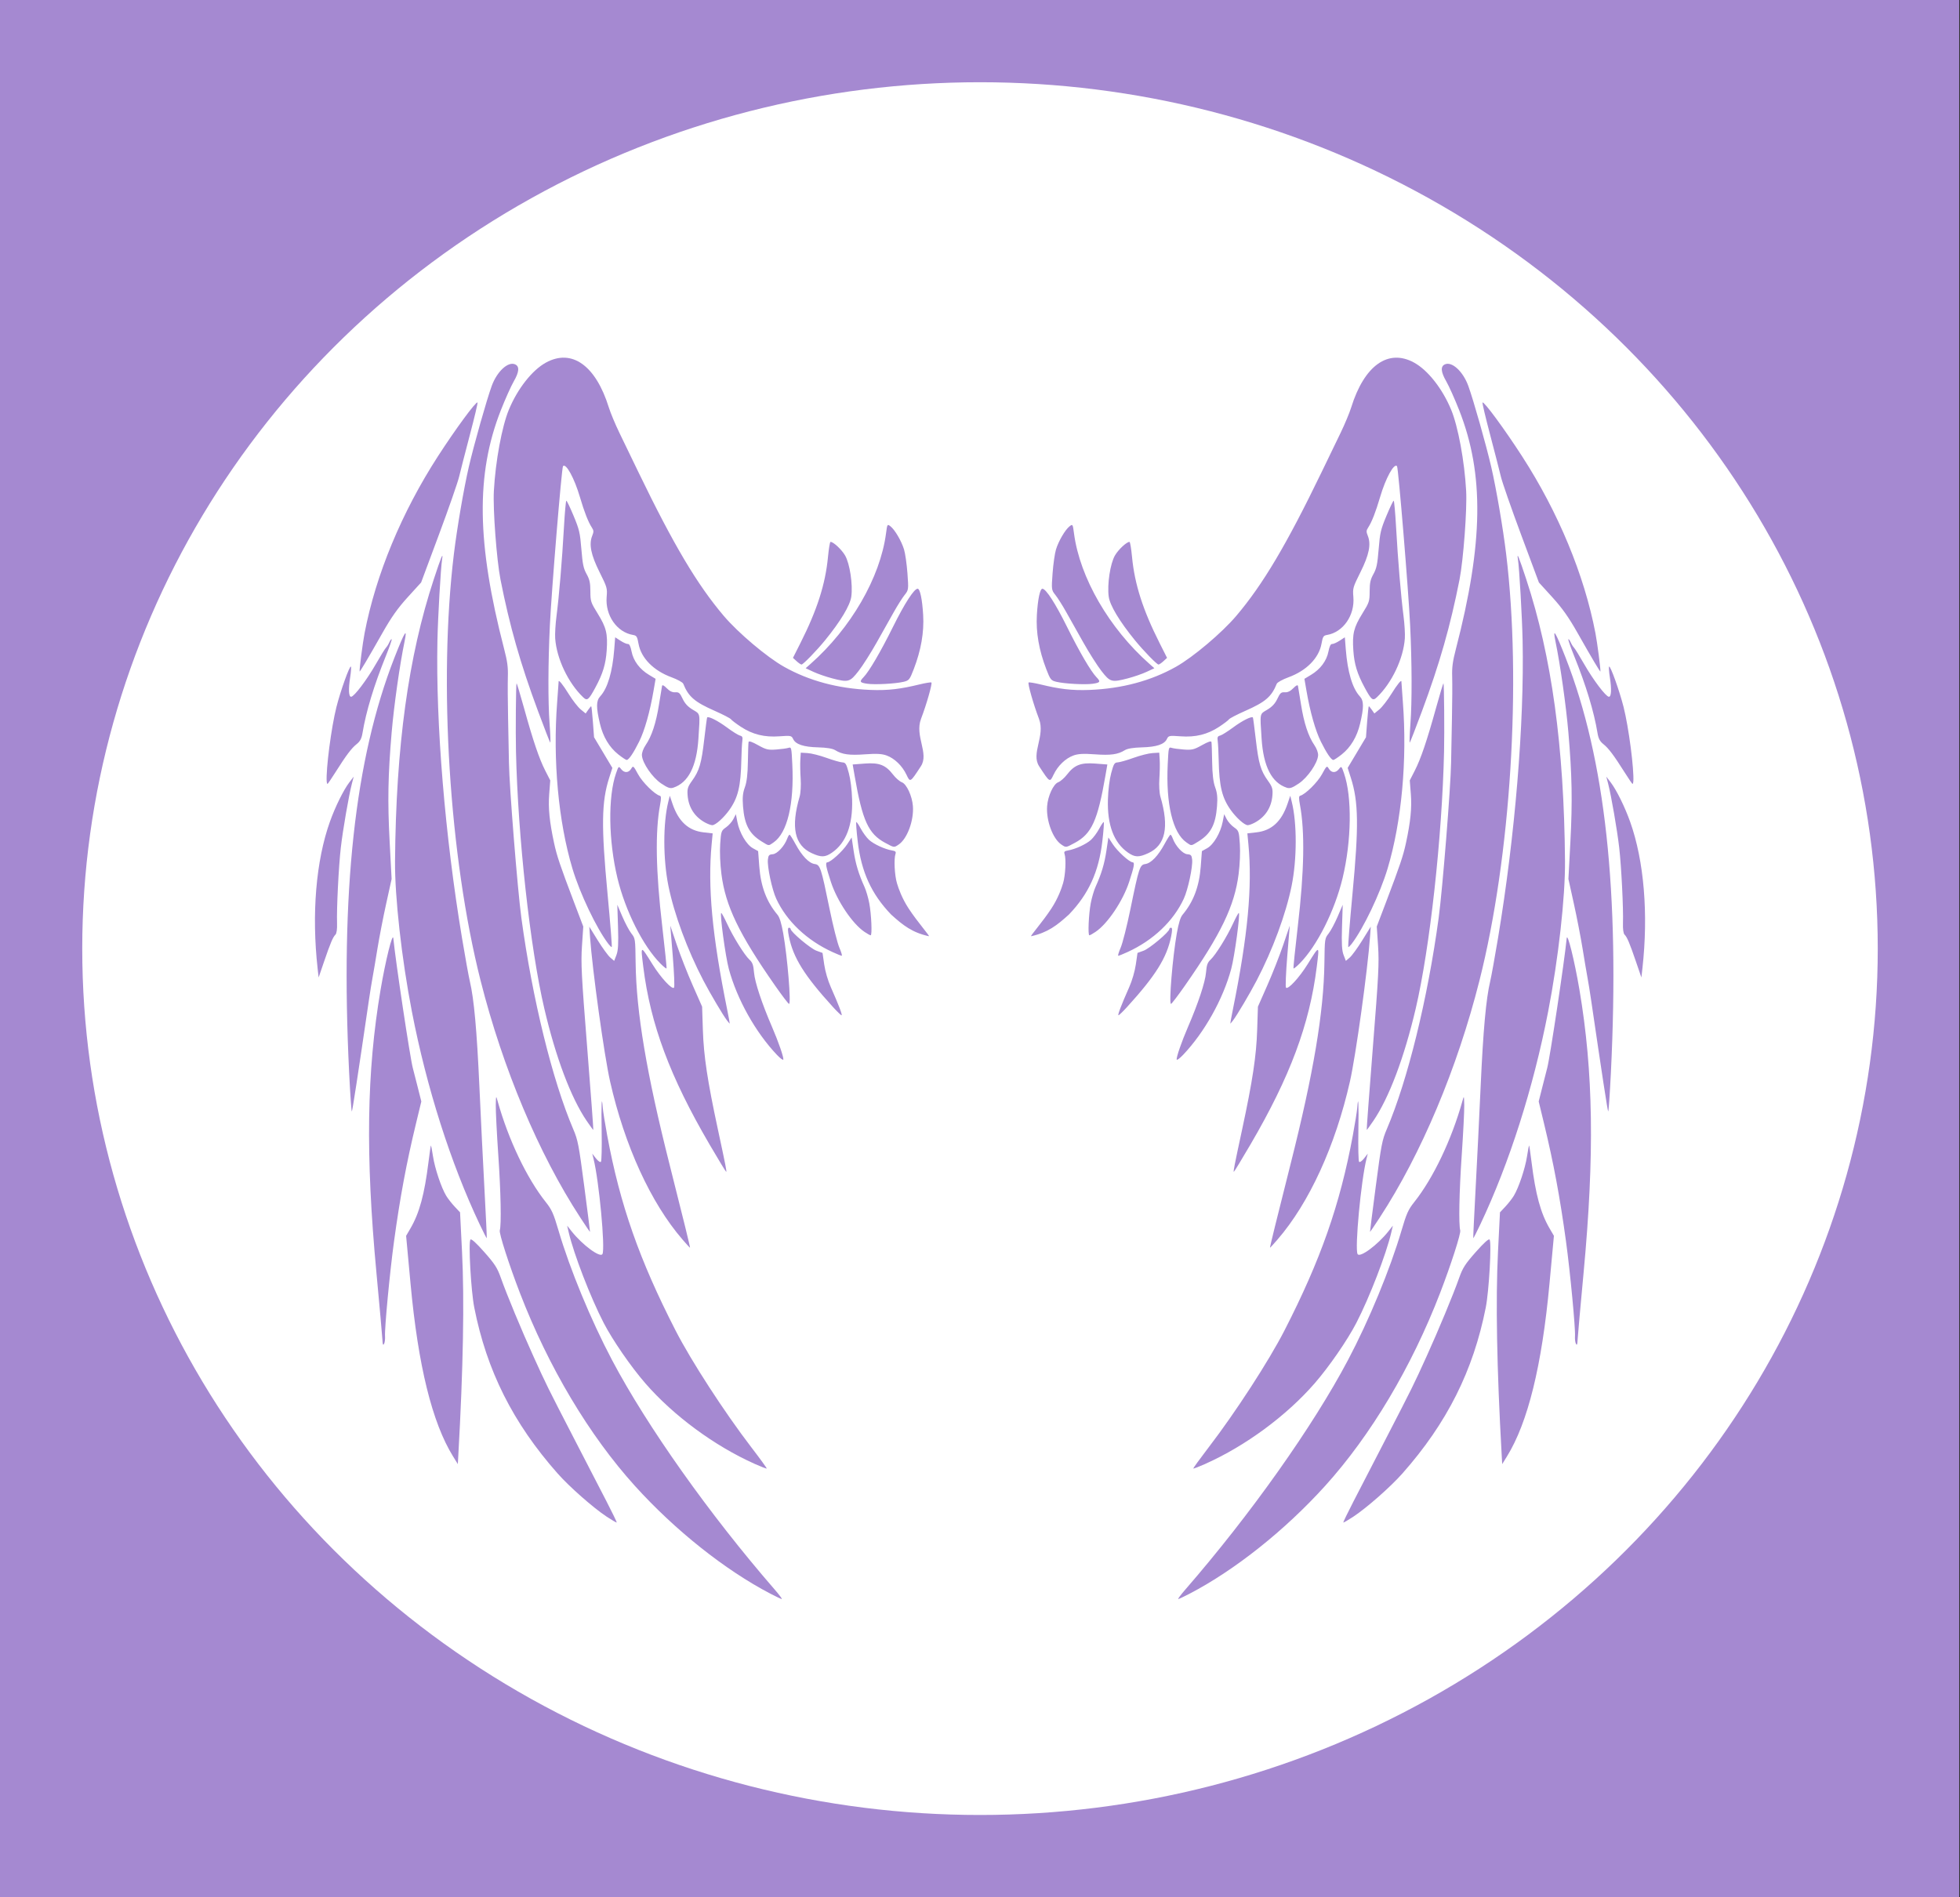 <?xml version="1.0" encoding="UTF-8" standalone="no"?>
<!-- Created with Inkscape (http://www.inkscape.org/) -->

<svg
   xmlns:dc="http://purl.org/dc/elements/1.1/"
   xmlns:cc="http://creativecommons.org/ns#"
   xmlns:rdf="http://www.w3.org/1999/02/22-rdf-syntax-ns#"
   xmlns:svg="http://www.w3.org/2000/svg"
   xmlns="http://www.w3.org/2000/svg"
   xmlns:sodipodi="http://sodipodi.sourceforge.net/DTD/sodipodi-0.dtd"
   xmlns:inkscape="http://www.inkscape.org/namespaces/inkscape"
   width="238.314"
   height="230.714"
   viewBox="0 0 238.314 230.714"
   id="svg7223"
   version="1.1"
   inkscape:version="0.91 r13725"
   sodipodi:docname="betterangels-circle-logo-inverse.svg"
   inkscape:export-filename="/home/pnppl/Pictures/betterangels-circle-logo.svg.png"
   inkscape:export-xdpi="206.29828"
   inkscape:export-ydpi="206.29828">
  <rect x="0" y="0" width="238.314" height="230.714" fill="#333333" stroke="none"/>
  <defs
     id="defs7225" />
  <sodipodi:namedview
     id="base"
     pagecolor="#ffffff"
     bordercolor="#666666"
     borderopacity="1.0"
     inkscape:pageopacity="0.0"
     inkscape:pageshadow="2"
     inkscape:zoom="2.8"
     inkscape:cx="167.9577"
     inkscape:cy="127.11198"
     inkscape:document-units="px"
     inkscape:current-layer="layer1"
     showgrid="false"
     fit-margin-top="10"
     fit-margin-left="10"
     fit-margin-right="10"
     fit-margin-bottom="10"
     inkscape:window-width="1920"
     inkscape:window-height="1026"
     inkscape:window-x="0"
     inkscape:window-y="0"
     inkscape:window-maximized="1"
     showguides="true"
     units="px"
     borderlayer="true"
     inkscape:showpageshadow="false">
    <inkscape:grid
       type="xygrid"
       id="grid3334"
       originx="-16.686"
       originy="-42.143" />
  </sodipodi:namedview>
  <g
     inkscape:groupmode="layer"
     id="layer2"
     inkscape:label="circle"
     transform="translate(-16.686,-33.984)" />
  <g
     inkscape:label="Layer 1"
     inkscape:groupmode="layer"
     id="layer1"
     transform="translate(120.575,7.796)">
    <rect
       style="opacity:1;fill:#a589d1;fill-opacity:1;stroke:none;stroke-width:3;stroke-linejoin:miter;stroke-miterlimit:4;stroke-dasharray:none;stroke-dashoffset:0;stroke-opacity:0.489"
       id="rect4151"
       width="238.214"
       height="230.714"
       x="-120.575"
       y="-7.796" />
    <ellipse
       style="fill:#ffffff;fill-opacity:1;fill-rule:evenodd;stroke:#000000;stroke-width:0;stroke-linecap:butt;stroke-linejoin:miter;stroke-miterlimit:4;stroke-dasharray:none;stroke-opacity:1"
       id="path3336"
       cx="-1.418"
       cy="107.561"
       rx="109.157"
       ry="105.357"
       inkscape:export-xdpi="76.027115"
       inkscape:export-ydpi="76.027115" />
    <g
       id="g4642"
       transform="matrix(1.179,0,0,1.179,-4.144,-3.437)"
       style="fill:#a589d1;fill-opacity:1">
      <path
         inkscape:connector-curvature="0"
         d="m -19.303,160.682 c -4.678,-2.438 -9.833,-6.54 -13.975,-11.119 -4.718,-5.217 -8.913,-12.256 -11.858,-19.9 -1.117,-2.898 -2.164,-6.154 -2.076,-6.45 0.173,-0.575 0.106,-3.972 -0.152,-7.743 -0.156,-2.28 -0.273,-4.607 -0.261,-5.17 0.022,-1.018 0.023,-1.021 0.195,-0.408 1.113,3.973 3.001,7.932 4.961,10.398 0.619,0.779 0.798,1.179 1.315,2.936 1.181,4.01 3.34,9.237 5.519,13.359 3.62,6.85 10.056,15.934 16.759,23.653 0.476,0.548 0.813,0.996 0.748,0.996 -0.064,8.2e-4 -0.594,-0.249 -1.176,-0.552 z m -16.884,-7.943 c -1.398,-0.925 -3.844,-3.08 -5.068,-4.465 -4.595,-5.2 -7.305,-10.599 -8.589,-17.111 -0.339,-1.718 -0.62,-6.745 -0.393,-7.009 0.091,-0.105 0.595,0.352 1.424,1.289 1.098,1.242 1.346,1.629 1.715,2.672 0.602,1.705 2.126,5.377 3.352,8.078 1.343,2.958 1.437,3.149 4.156,8.415 1.269,2.457 2.796,5.414 3.394,6.571 0.597,1.157 1.065,2.128 1.04,2.157 -0.025,0.03 -0.49,-0.24 -1.032,-0.598 z m 15.241,-5.458 c -4.119,-1.839 -8.338,-4.948 -11.242,-8.284 -1.495,-1.717 -3.39,-4.465 -4.315,-6.255 -1.353,-2.62 -3.072,-7.073 -3.599,-9.323 l -0.163,-0.695 0.471,0.594 c 1.118,1.408 2.951,2.756 3.171,2.331 0.3,-0.578 -0.357,-7.576 -0.922,-9.826 l -0.132,-0.527 0.386,0.492 c 0.218,0.277 0.441,0.428 0.511,0.346 0.069,-0.08 0.102,-1.485 0.074,-3.121 -0.048,-2.805 0.004,-3.927 0.114,-2.457 0.027,0.362 0.233,1.65 0.458,2.862 1.325,7.153 3.319,12.84 7.056,20.127 1.612,3.142 5.023,8.403 7.804,12.033 0.9,1.175 1.616,2.162 1.59,2.193 -0.026,0.03 -0.594,-0.189 -1.263,-0.487 z m -31.08,-0.751 c -2.164,-3.503 -3.606,-9.357 -4.389,-17.819 l -0.457,-4.94 0.449,-0.77 c 0.922,-1.581 1.441,-3.491 1.857,-6.83 0.114,-0.915 0.226,-1.686 0.249,-1.713 0.023,-0.027 0.12,0.469 0.216,1.102 0.19,1.251 0.858,3.25 1.368,4.087 0.176,0.29 0.569,0.791 0.872,1.114 l 0.552,0.588 0.204,4.074 c 0.25,4.996 0.123,11.997 -0.381,20.945 l -0.053,0.948 -0.486,-0.786 z m -7.286,-11.999 c -0.016,-0.345 -0.296,-3.473 -0.621,-6.952 -1.135,-12.14 -1.008,-20.724 0.43,-29.205 0.51,-3.009 1.247,-5.975 1.313,-5.288 0.224,2.32 1.731,12.355 2.009,13.374 0.046,0.17 0.263,1.016 0.481,1.88 l 0.397,1.572 -0.554,2.293 c -0.985,4.078 -1.643,7.612 -2.263,12.148 -0.431,3.152 -0.982,8.963 -0.926,9.757 0.021,0.306 -0.023,0.666 -0.099,0.802 -0.102,0.183 -0.146,0.084 -0.168,-0.381 z m 30.943,-10.38 c -3.264,-3.771 -5.969,-9.678 -7.468,-16.307 -0.605,-2.676 -1.83,-11.507 -2.072,-14.942 l -0.072,-1.017 0.877,1.415 c 0.483,0.778 1.06,1.572 1.283,1.764 l 0.406,0.349 0.235,-0.609 c 0.176,-0.456 0.217,-1.183 0.162,-2.894 l -0.073,-2.285 0.525,1.224 c 0.288,0.673 0.706,1.456 0.928,1.739 0.4,0.511 0.404,0.536 0.436,3.029 0.066,5.087 1.126,11.397 3.485,20.734 1.453,5.752 2.164,8.645 2.124,8.648 -0.023,0.002 -0.372,-0.379 -0.776,-0.846 z m -10.551,-2.282 c -4.28,-6.559 -7.978,-15.352 -10.272,-24.425 -3.228,-12.763 -4.357,-30.786 -2.755,-43.985 0.33,-2.719 1.014,-6.713 1.541,-9.001 0.519,-2.251 1.843,-6.925 2.367,-8.359 0.545,-1.489 1.682,-2.536 2.406,-2.216 0.473,0.209 0.428,0.778 -0.138,1.758 -0.279,0.484 -0.88,1.827 -1.336,2.986 -2.586,6.58 -2.487,13.69 0.343,24.607 0.337,1.299 0.417,1.897 0.385,2.881 -0.022,0.682 -0.011,2.619 0.024,4.303 0.035,1.684 0.075,3.731 0.088,4.548 0.041,2.553 0.886,13.093 1.284,16.03 1.129,8.324 3.197,16.742 5.347,21.773 0.48,1.123 0.57,1.588 1.135,5.891 0.337,2.57 0.606,4.687 0.596,4.706 -0.009,0.019 -0.467,-0.655 -1.016,-1.496 z m -10.369,0.709 c -2.992,-6.322 -5.463,-14.078 -6.986,-21.93 -1.056,-5.44 -1.771,-11.825 -1.74,-15.539 0.098,-11.831 1.372,-21.092 3.997,-29.058 0.779,-2.363 0.988,-2.867 0.859,-2.07 -0.141,0.869 -0.433,5.949 -0.484,8.412 -0.177,8.546 0.779,20.109 2.536,30.668 0.324,1.946 0.688,3.956 0.809,4.466 0.426,1.798 0.721,5.041 0.98,10.778 0.144,3.19 0.382,8.019 0.529,10.733 0.147,2.714 0.253,4.954 0.235,4.979 -0.018,0.025 -0.349,-0.622 -0.735,-1.439 z m 23.711,-8.23 c -4.081,-6.982 -6.096,-12.381 -6.835,-18.32 -0.284,-2.284 -0.307,-2.277 0.941,-0.273 0.868,1.395 2.029,2.653 2.232,2.418 0.068,-0.078 0.008,-1.549 -0.133,-3.269 l -0.256,-3.127 0.668,1.971 c 0.368,1.084 1.106,2.964 1.642,4.178 l 0.973,2.207 0.079,2.432 c 0.086,2.655 0.476,5.234 1.539,10.185 0.828,3.857 0.937,4.412 0.864,4.417 -0.035,0.003 -0.807,-1.266 -1.715,-2.82 z m -12.67,-2.431 c -1.623,-2.384 -3.188,-6.533 -4.371,-11.585 -1.461,-6.236 -2.722,-17.678 -2.923,-26.516 -0.047,-2.076 -0.006,-6.953 0.06,-7.029 0.027,-0.031 0.371,1.104 0.764,2.524 0.941,3.398 1.57,5.255 2.198,6.482 l 0.514,1.005 -0.11,1.412 c -0.111,1.435 0.029,2.842 0.507,5.062 0.281,1.306 0.627,2.332 2.031,6.028 l 0.976,2.568 -0.134,2.008 c -0.118,1.77 -0.054,3.011 0.539,10.489 0.37,4.665 0.654,8.483 0.63,8.484 -0.024,0.002 -0.33,-0.418 -0.68,-0.932 z m -24.499,-4.965 c -0.917,-18.629 0.579,-32.35 4.664,-42.798 1.065,-2.724 1.368,-3.205 1.047,-1.665 -0.485,2.327 -1.09,6.6 -1.327,9.362 -0.378,4.419 -0.427,7.1 -0.207,11.276 l 0.203,3.838 -0.563,2.558 c -0.31,1.407 -0.714,3.49 -0.898,4.628 -0.184,1.138 -0.41,2.473 -0.502,2.966 -0.092,0.493 -0.255,1.496 -0.362,2.229 -1.149,7.845 -1.713,11.525 -1.777,11.595 -0.042,0.046 -0.167,-1.749 -0.278,-3.989 z m 44.126,-1.837 c -2.215,-2.33 -4.13,-5.751 -4.973,-8.884 -0.347,-1.29 -0.95,-5.748 -0.779,-5.76 0.048,-0.004 0.316,0.489 0.596,1.095 0.629,1.364 1.792,3.234 2.313,3.719 0.318,0.297 0.406,0.545 0.473,1.341 0.084,0.993 0.804,3.164 1.859,5.606 0.659,1.525 1.217,3.139 1.162,3.36 -0.023,0.09 -0.315,-0.125 -0.65,-0.477 z m -5.162,-3.566 c -0.402,-0.524 -1.724,-2.757 -2.426,-4.1 -1.658,-3.172 -3.02,-6.856 -3.612,-9.773 -0.558,-2.753 -0.564,-6.467 -0.012,-8.682 l 0.153,-0.615 0.279,0.827 c 0.616,1.826 1.643,2.771 3.204,2.948 l 0.939,0.107 -0.106,1.119 c -0.415,4.398 0.052,9.386 1.59,16.993 0.168,0.831 0.293,1.511 0.278,1.513 -0.015,0.001 -0.145,-0.15 -0.288,-0.336 z m 10.945,-1.364 c -2.956,-3.244 -4.117,-5.1 -4.557,-7.289 -0.124,-0.618 -0.126,-0.895 -0.005,-0.904 0.096,-0.007 0.179,0.055 0.186,0.138 0.023,0.31 2.046,2.01 2.655,2.231 l 0.632,0.23 0.173,1.192 c 0.102,0.702 0.381,1.661 0.679,2.333 0.822,1.856 1.219,2.897 1.109,2.905 -0.057,0.004 -0.449,-0.372 -0.872,-0.836 z m -5.983,-2.223 c -3.726,-5.333 -5.117,-8.225 -5.534,-11.505 -0.131,-1.03 -0.182,-2.264 -0.127,-3.09 0.087,-1.313 0.114,-1.39 0.598,-1.727 0.279,-0.194 0.622,-0.579 0.763,-0.855 l 0.256,-0.502 0.154,0.792 c 0.221,1.131 0.936,2.348 1.595,2.713 l 0.547,0.303 0.119,1.584 c 0.155,2.062 0.749,3.638 1.879,4.983 0.217,0.258 0.404,0.868 0.592,1.929 0.435,2.459 0.83,7.256 0.597,7.263 -0.065,0.002 -0.712,-0.847 -1.439,-1.887 z m -11.829,-2.279 c -1.793,-1.807 -3.62,-5.443 -4.429,-8.813 -0.926,-3.857 -0.986,-8.384 -0.145,-10.805 0.263,-0.757 0.268,-0.761 0.53,-0.429 0.332,0.418 0.772,0.396 1.039,-0.052 0.196,-0.329 0.224,-0.306 0.701,0.574 0.452,0.835 1.718,2.085 2.249,2.222 0.143,0.037 0.149,0.266 0.025,0.926 -0.518,2.763 -0.445,6.859 0.222,12.546 0.275,2.348 0.474,4.3 0.441,4.339 -0.033,0.038 -0.318,-0.19 -0.633,-0.508 z m 17.744,-1.185 c -2.643,-1.209 -4.727,-3.186 -5.795,-5.496 -0.438,-0.947 -0.942,-3.314 -0.862,-4.043 0.048,-0.438 0.123,-0.52 0.503,-0.549 0.466,-0.035 1.209,-0.842 1.497,-1.626 0.078,-0.211 0.183,-0.386 0.234,-0.387 0.051,-0.002 0.325,0.429 0.61,0.957 0.659,1.221 1.388,1.983 1.98,2.067 0.573,0.081 0.654,0.327 1.549,4.689 0.35,1.703 0.797,3.472 0.995,3.932 0.198,0.459 0.31,0.838 0.25,0.841 -0.06,0.004 -0.493,-0.17 -0.962,-0.385 z m -53.093,1.689 c -0.627,-5.607 -0.169,-11.094 1.262,-15.114 0.548,-1.54 1.404,-3.278 1.998,-4.059 l 0.463,-0.608 -0.188,0.722 c -0.32,1.232 -0.935,4.784 -1.144,6.612 -0.224,1.96 -0.44,6.294 -0.387,7.788 0.021,0.593 -0.044,1.06 -0.164,1.175 -0.261,0.252 -0.516,0.855 -1.183,2.805 l -0.553,1.614 -0.105,-0.936 z m 56.394,-3.771 c -1.242,-0.836 -2.82,-3.184 -3.462,-5.153 -0.519,-1.591 -0.592,-2 -0.363,-2.017 0.352,-0.026 1.572,-1.138 2.048,-1.866 l 0.457,-0.698 0.204,1.37 c 0.2,1.346 0.516,2.397 1.118,3.722 0.167,0.368 0.391,1.13 0.497,1.693 0.214,1.131 0.308,3.297 0.143,3.306 -0.058,0.004 -0.347,-0.157 -0.643,-0.357 z m -26.408,1.242 c -1.21,-1.576 -2.937,-5.193 -3.708,-7.769 -1.45,-4.843 -2.032,-11.185 -1.574,-17.172 0.086,-1.122 0.154,-2.069 0.151,-2.104 -0.02,-0.263 0.427,0.284 1.039,1.272 0.399,0.645 0.956,1.361 1.237,1.591 l 0.511,0.419 0.26,-0.373 c 0.143,-0.205 0.284,-0.375 0.313,-0.377 0.029,-0.002 0.107,0.717 0.173,1.599 l 0.12,1.603 0.944,1.581 0.944,1.581 -0.327,1.019 c -0.794,2.473 -0.829,4.976 -0.171,11.954 0.286,3.028 0.481,5.508 0.434,5.511 -0.047,0.004 -0.203,-0.146 -0.346,-0.333 z m 29.152,-3.032 c -2.03,-2.116 -3.069,-4.395 -3.439,-7.541 -0.129,-1.093 -0.193,-1.991 -0.142,-1.994 0.05,-0.004 0.265,0.316 0.476,0.711 0.211,0.395 0.589,0.904 0.839,1.131 0.488,0.443 1.632,0.969 2.368,1.089 0.35,0.057 0.431,0.136 0.357,0.35 -0.18,0.52 -0.096,2.203 0.15,3.03 0.159,0.534 0.511,1.549 1.209,2.613 0.922,1.406 2.207,2.844 2.083,2.854 -1.707,-0.377 -2.656,-1.11 -3.9,-2.243 z m -8.178,-6.324 c -1.776,-0.814 -2.174,-2.676 -1.249,-5.839 0.104,-0.357 0.151,-1.174 0.106,-1.834 -0.045,-0.655 -0.062,-1.529 -0.036,-1.942 l 0.046,-0.751 0.706,0.043 c 0.388,0.024 1.261,0.244 1.939,0.489 0.679,0.245 1.411,0.456 1.627,0.468 0.352,0.02 0.424,0.135 0.683,1.102 0.18,0.67 0.309,1.703 0.34,2.727 0.081,2.632 -0.617,4.475 -2.075,5.482 -0.711,0.491 -1.114,0.502 -2.087,0.055 z m 7.571,-1.066 C -9.202,82.303 -9.818,80.949 -10.619,76.31 l -0.2,-1.156 1.261,-0.095 c 1.48,-0.111 2.14,0.147 2.901,1.136 0.27,0.351 0.678,0.708 0.906,0.792 0.494,0.183 1.066,1.416 1.144,2.466 0.111,1.487 -0.592,3.377 -1.473,3.962 -0.488,0.324 -0.44,0.33 -1.386,-0.18 z M -20.207,83.095 c -1.271,-0.783 -1.771,-1.723 -1.92,-3.61 -0.072,-0.913 -0.026,-1.394 0.189,-1.977 0.196,-0.531 0.293,-1.345 0.312,-2.618 0.016,-1.016 0.047,-1.939 0.07,-2.051 0.028,-0.137 0.348,-0.032 0.975,0.32 0.823,0.462 1.045,0.515 1.885,0.452 0.524,-0.039 1.09,-0.117 1.259,-0.173 0.296,-0.098 0.31,-0.035 0.393,1.7 0.197,4.092 -0.515,7.069 -1.924,8.05 -0.548,0.382 -0.458,0.389 -1.239,-0.093 z m -5.771,-1.92 c -1.119,-0.584 -1.77,-1.578 -1.865,-2.849 -0.05,-0.66 0.017,-0.877 0.462,-1.494 0.748,-1.039 0.965,-1.774 1.252,-4.254 0.141,-1.212 0.275,-2.233 0.299,-2.268 0.115,-0.168 1.102,0.327 2.036,1.02 0.57,0.423 1.177,0.803 1.349,0.844 0.256,0.061 0.3,0.164 0.244,0.574 -0.038,0.275 -0.082,1.138 -0.098,1.918 -0.056,2.746 -0.342,3.926 -1.258,5.204 -0.565,0.787 -1.384,1.521 -1.726,1.546 -0.112,0.008 -0.425,-0.101 -0.695,-0.242 z m 20.703,-4.97 c -0.426,-0.906 -1.221,-1.677 -2.037,-1.976 -0.488,-0.179 -1.039,-0.209 -2.228,-0.123 -1.627,0.119 -2.368,0.016 -3.083,-0.428 -0.268,-0.166 -0.881,-0.268 -1.754,-0.29 -1.508,-0.038 -2.324,-0.31 -2.582,-0.86 -0.165,-0.352 -0.243,-0.367 -1.405,-0.28 -1.543,0.116 -2.781,-0.189 -3.985,-0.982 -0.489,-0.322 -0.946,-0.669 -1.016,-0.772 -0.07,-0.102 -0.822,-0.493 -1.672,-0.868 -2.086,-0.92 -2.711,-1.458 -3.255,-2.802 -0.059,-0.144 -0.601,-0.443 -1.205,-0.664 -1.856,-0.678 -3.143,-1.984 -3.407,-3.458 -0.133,-0.743 -0.198,-0.846 -0.566,-0.908 -1.668,-0.278 -2.882,-2.029 -2.721,-3.924 0.076,-0.896 0.048,-0.993 -0.734,-2.56 -0.891,-1.783 -1.11,-2.876 -0.753,-3.75 0.166,-0.406 0.16,-0.541 -0.037,-0.841 -0.374,-0.57 -0.786,-1.622 -1.232,-3.145 -0.57,-1.946 -1.443,-3.541 -1.746,-3.189 -0.139,0.162 -1.18,12.789 -1.354,16.427 -0.186,3.888 -0.198,7.863 -0.03,10.133 0.082,1.111 0.114,1.989 0.07,1.952 -0.044,-0.037 -0.61,-1.495 -1.259,-3.24 -1.819,-4.89 -2.935,-8.805 -3.873,-13.574 -0.399,-2.031 -0.79,-7.249 -0.684,-9.149 0.169,-3.062 0.829,-6.636 1.547,-8.372 0.893,-2.161 2.399,-4.078 3.816,-4.857 2.679,-1.473 5.147,0.288 6.497,4.634 0.171,0.549 0.657,1.716 1.081,2.592 0.424,0.876 1.315,2.72 1.981,4.098 3.61,7.465 6.039,11.556 8.781,14.791 1.482,1.749 4.453,4.259 6.217,5.252 2.578,1.452 5.568,2.255 8.906,2.391 1.876,0.077 3.197,-0.113 5.01,-0.553 0.657,-0.16 1.236,-0.255 1.286,-0.213 0.115,0.099 -0.505,2.274 -1.068,3.747 -0.676,1.766 0.852,3.561 -0.017,4.893 -1.111,1.7 -1.099,1.693 -1.488,0.866 z m -25.288,0.91 c -0.92,-0.621 -1.931,-2.091 -1.991,-2.893 -0.02,-0.267 0.138,-0.704 0.384,-1.065 0.626,-0.915 1.075,-2.281 1.377,-4.186 0.149,-0.939 0.29,-1.803 0.315,-1.92 0.029,-0.138 0.198,-0.055 0.485,0.239 0.298,0.304 0.582,0.44 0.875,0.418 0.372,-0.028 0.481,0.068 0.763,0.667 0.232,0.493 0.54,0.826 1.043,1.127 0.799,0.478 0.76,0.279 0.586,2.98 -0.186,2.883 -1.046,4.561 -2.602,5.07 -0.313,0.102 -0.571,0.011 -1.234,-0.437 z m -34.499,-0.186 c -0.094,-1.252 0.476,-5.623 1.006,-7.711 0.424,-1.672 1.357,-4.276 1.49,-4.161 0.047,0.041 0.014,0.532 -0.074,1.092 -0.196,1.242 -0.157,2.04 0.101,2.02 0.317,-0.024 1.611,-1.736 2.541,-3.361 0.483,-0.844 0.957,-1.611 1.053,-1.705 0.096,-0.094 0.25,-0.341 0.342,-0.55 0.092,-0.209 0.2,-0.351 0.241,-0.316 0.041,0.035 -0.226,0.804 -0.592,1.709 -1.233,3.048 -2.049,5.739 -2.415,7.96 -0.094,0.573 -0.247,0.863 -0.606,1.148 -0.532,0.423 -1.08,1.152 -2.195,2.918 -0.411,0.651 -0.775,1.185 -0.81,1.188 -0.035,0.003 -0.071,-0.101 -0.081,-0.231 z m 30.062,-2.821 c -0.913,-0.723 -1.566,-1.816 -1.88,-3.145 -0.407,-1.723 -0.4,-2.378 0.031,-2.845 0.755,-0.818 1.258,-2.51 1.441,-4.855 l 0.096,-1.228 0.545,0.354 c 0.3,0.195 0.645,0.347 0.768,0.338 0.152,-0.011 0.273,0.238 0.379,0.782 0.187,0.958 0.835,1.824 1.798,2.402 l 0.679,0.408 -0.21,1.219 c -0.38,2.206 -0.925,4.13 -1.493,5.268 -0.586,1.176 -1.054,1.866 -1.277,1.883 -0.073,0.005 -0.468,-0.256 -0.878,-0.58 z m 25.678,-7.282 c -0.767,-0.112 -0.824,-0.212 -0.381,-0.668 0.582,-0.599 1.762,-2.619 3.057,-5.229 1.183,-2.384 2.145,-3.875 2.518,-3.903 0.251,-0.019 0.481,1.062 0.578,2.709 0.105,1.782 -0.218,3.636 -0.972,5.59 -0.417,1.081 -0.484,1.165 -1.033,1.299 -0.838,0.204 -2.972,0.318 -3.768,0.202 z m -29.294,1.395 c -1.545,-1.479 -2.734,-3.984 -2.883,-6.073 -0.032,-0.451 0.03,-1.5 0.139,-2.33 0.26,-1.989 0.576,-5.764 0.765,-9.139 0.084,-1.498 0.195,-2.727 0.247,-2.731 0.052,-0.004 0.388,0.696 0.746,1.556 0.589,1.414 0.666,1.742 0.804,3.439 0.127,1.562 0.217,1.992 0.538,2.57 0.313,0.565 0.386,0.897 0.39,1.779 0.004,1.034 0.039,1.141 0.749,2.287 0.894,1.445 1.051,2.084 0.934,3.811 -0.096,1.417 -0.399,2.409 -1.174,3.841 -0.691,1.277 -0.835,1.391 -1.254,0.99 z m 25.674,-1.954 c -0.618,-0.161 -1.484,-0.461 -1.925,-0.667 l -0.802,-0.374 0.5,-0.441 c 4.163,-3.678 7.188,-8.905 7.787,-13.455 0.129,-0.977 0.138,-0.992 0.459,-0.742 0.453,0.352 1.135,1.516 1.402,2.393 0.122,0.402 0.28,1.504 0.35,2.449 0.124,1.677 0.117,1.73 -0.287,2.234 -0.228,0.284 -0.727,1.07 -1.108,1.748 -0.381,0.677 -1.182,2.102 -1.78,3.165 -0.598,1.063 -1.436,2.382 -1.863,2.931 -0.899,1.157 -1.049,1.198 -2.733,0.76 z m -3.655,-1.762 -0.38,-0.348 0.771,-1.529 c 1.725,-3.42 2.572,-6.067 2.841,-8.879 0.081,-0.849 0.197,-1.548 0.257,-1.553 0.283,-0.021 1.147,0.781 1.505,1.398 0.489,0.843 0.814,2.994 0.642,4.247 -0.124,0.904 -1.107,2.543 -2.69,4.485 -0.89,1.092 -2.259,2.504 -2.441,2.518 -0.068,0.005 -0.295,-0.147 -0.504,-0.339 z m -45.072,1.048 c -0.022,-0.299 0.321,-2.934 0.512,-3.935 1.154,-6.021 3.827,-12.468 7.571,-18.26 1.828,-2.827 3.922,-5.673 4.077,-5.54 0.042,0.036 -0.313,1.539 -0.789,3.341 -0.475,1.802 -0.974,3.744 -1.109,4.316 -0.135,0.572 -1.071,3.26 -2.081,5.973 l -1.836,4.932 -1.379,1.516 c -1.023,1.124 -1.692,2.069 -2.59,3.656 -1.522,2.688 -2.368,4.112 -2.376,4.001 z"
         style="fill:#a589d1;fill-opacity:1"
         id="path3561" />
      <path
         inkscape:connector-curvature="0"
         id="path3840"
         style="fill:#a589d1;fill-opacity:1"
         d="m 23.93,160.682 c 4.678,-2.438 9.833,-6.54 13.975,-11.119 4.718,-5.217 8.913,-12.256 11.858,-19.9 1.117,-2.898 2.164,-6.154 2.076,-6.45 -0.173,-0.575 -0.106,-3.972 0.152,-7.743 0.156,-2.28 0.273,-4.607 0.261,-5.17 -0.022,-1.018 -0.023,-1.021 -0.195,-0.408 -1.113,3.973 -3.001,7.932 -4.961,10.398 -0.619,0.779 -0.798,1.179 -1.315,2.936 -1.181,4.01 -3.34,9.237 -5.519,13.359 -3.62,6.85 -10.056,15.934 -16.759,23.653 -0.476,0.548 -0.813,0.996 -0.748,0.996 0.064,8.2e-4 0.594,-0.249 1.176,-0.552 z m 16.884,-7.943 c 1.398,-0.925 3.844,-3.08 5.068,-4.465 4.595,-5.2 7.305,-10.599 8.589,-17.111 0.339,-1.718 0.62,-6.745 0.393,-7.009 -0.091,-0.105 -0.595,0.352 -1.424,1.289 -1.098,1.242 -1.346,1.629 -1.715,2.672 -0.602,1.705 -2.126,5.377 -3.352,8.078 -1.343,2.958 -1.437,3.149 -4.156,8.415 -1.269,2.457 -2.796,5.414 -3.394,6.571 -0.597,1.157 -1.065,2.128 -1.04,2.157 0.025,0.03 0.49,-0.24 1.032,-0.598 z m -15.241,-5.458 c 4.119,-1.839 8.338,-4.948 11.242,-8.284 1.495,-1.717 3.39,-4.465 4.315,-6.255 1.353,-2.62 3.072,-7.073 3.599,-9.323 l 0.163,-0.695 -0.471,0.594 c -1.118,1.408 -2.951,2.756 -3.171,2.331 -0.3,-0.578 0.357,-7.576 0.922,-9.826 l 0.132,-0.527 -0.386,0.492 c -0.218,0.277 -0.441,0.428 -0.511,0.346 -0.069,-0.08 -0.102,-1.485 -0.074,-3.121 0.048,-2.805 -0.004,-3.927 -0.114,-2.457 -0.027,0.362 -0.233,1.65 -0.458,2.862 -1.325,7.153 -3.319,12.84 -7.056,20.127 -1.612,3.142 -5.023,8.403 -7.804,12.033 -0.9,1.175 -1.616,2.162 -1.59,2.193 0.026,0.03 0.594,-0.189 1.263,-0.487 z m 31.08,-0.751 c 2.164,-3.503 3.606,-9.357 4.389,-17.819 l 0.457,-4.94 -0.449,-0.77 c -0.922,-1.581 -1.441,-3.491 -1.857,-6.83 -0.114,-0.915 -0.226,-1.686 -0.249,-1.713 -0.023,-0.027 -0.12,0.469 -0.216,1.102 -0.19,1.251 -0.858,3.25 -1.368,4.087 -0.176,0.29 -0.569,0.791 -0.872,1.114 l -0.552,0.588 -0.204,4.074 c -0.25,4.996 -0.123,11.997 0.381,20.945 l 0.053,0.948 0.486,-0.786 z m 7.286,-11.999 c 0.016,-0.345 0.296,-3.473 0.621,-6.952 1.135,-12.14 1.008,-20.724 -0.43,-29.205 -0.51,-3.009 -1.247,-5.975 -1.313,-5.288 -0.224,2.32 -1.731,12.355 -2.009,13.374 -0.046,0.17 -0.263,1.016 -0.481,1.88 l -0.397,1.572 0.554,2.293 c 0.985,4.078 1.643,7.612 2.263,12.148 0.431,3.152 0.982,8.963 0.926,9.757 -0.021,0.306 0.023,0.666 0.099,0.802 0.102,0.183 0.146,0.084 0.168,-0.381 z M 32.997,124.15 c 3.264,-3.771 5.969,-9.678 7.468,-16.307 0.605,-2.676 1.83,-11.507 2.072,-14.942 l 0.072,-1.017 -0.877,1.415 c -0.483,0.778 -1.06,1.572 -1.283,1.764 l -0.406,0.349 -0.235,-0.609 c -0.176,-0.456 -0.217,-1.183 -0.162,-2.894 l 0.073,-2.285 -0.525,1.224 c -0.288,0.673 -0.706,1.456 -0.928,1.739 -0.4,0.511 -0.404,0.536 -0.436,3.029 -0.066,5.087 -1.126,11.397 -3.485,20.734 -1.453,5.752 -2.164,8.645 -2.124,8.648 0.023,0.002 0.372,-0.379 0.776,-0.846 z m 10.551,-2.282 c 4.28,-6.559 7.978,-15.352 10.272,-24.425 3.228,-12.763 4.357,-30.786 2.755,-43.985 -0.33,-2.719 -1.014,-6.713 -1.541,-9.001 -0.519,-2.251 -1.843,-6.925 -2.367,-8.359 -0.545,-1.489 -1.682,-2.536 -2.406,-2.216 -0.473,0.209 -0.428,0.778 0.138,1.758 0.279,0.484 0.88,1.827 1.336,2.986 2.586,6.58 2.487,13.69 -0.343,24.607 -0.337,1.299 -0.417,1.897 -0.385,2.881 0.022,0.682 0.011,2.619 -0.024,4.303 -0.035,1.684 -0.075,3.731 -0.088,4.548 -0.041,2.553 -0.886,13.093 -1.284,16.03 -1.129,8.324 -3.197,16.742 -5.347,21.773 -0.48,1.123 -0.57,1.588 -1.135,5.891 -0.337,2.57 -0.606,4.687 -0.596,4.706 0.009,0.019 0.467,-0.655 1.016,-1.496 z m 10.369,0.709 c 2.992,-6.322 5.463,-14.078 6.986,-21.93 1.056,-5.44 1.771,-11.825 1.74,-15.539 C 62.545,73.278 61.271,64.017 58.646,56.051 57.867,53.688 57.658,53.184 57.787,53.98 c 0.141,0.869 0.433,5.949 0.484,8.412 0.177,8.546 -0.779,20.109 -2.536,30.668 -0.324,1.946 -0.688,3.956 -0.809,4.466 -0.426,1.798 -0.721,5.041 -0.98,10.778 -0.144,3.19 -0.382,8.019 -0.529,10.733 -0.147,2.714 -0.253,4.954 -0.235,4.979 0.018,0.025 0.349,-0.622 0.735,-1.439 z m -23.711,-8.23 c 4.081,-6.982 6.096,-12.381 6.835,-18.32 0.284,-2.284 0.307,-2.277 -0.941,-0.273 -0.868,1.395 -2.029,2.653 -2.232,2.418 -0.068,-0.078 -0.008,-1.549 0.133,-3.269 l 0.256,-3.127 -0.668,1.971 c -0.368,1.084 -1.106,2.964 -1.642,4.178 l -0.973,2.207 -0.079,2.432 c -0.086,2.655 -0.476,5.234 -1.539,10.185 -0.828,3.857 -0.937,4.412 -0.864,4.417 0.035,0.003 0.807,-1.266 1.715,-2.82 z m 12.67,-2.431 c 1.623,-2.384 3.188,-6.533 4.371,-11.585 1.461,-6.236 2.722,-17.678 2.923,-26.516 0.047,-2.076 0.006,-6.953 -0.06,-7.029 -0.027,-0.031 -0.371,1.104 -0.764,2.524 -0.941,3.398 -1.57,5.255 -2.198,6.482 l -0.514,1.005 0.11,1.412 c 0.111,1.435 -0.029,2.842 -0.507,5.062 -0.281,1.306 -0.627,2.332 -2.031,6.028 l -0.976,2.568 0.134,2.008 c 0.118,1.77 0.054,3.011 -0.539,10.489 -0.37,4.665 -0.654,8.483 -0.63,8.484 0.024,0.002 0.33,-0.418 0.68,-0.932 z m 24.499,-4.965 c 0.917,-18.629 -0.579,-32.35 -4.664,-42.798 -1.065,-2.724 -1.368,-3.205 -1.047,-1.665 0.485,2.327 1.09,6.6 1.327,9.362 0.378,4.419 0.427,7.1 0.207,11.276 l -0.203,3.838 0.563,2.558 c 0.31,1.407 0.714,3.49 0.898,4.628 0.184,1.138 0.41,2.473 0.502,2.966 0.092,0.493 0.255,1.496 0.362,2.229 1.149,7.845 1.713,11.525 1.777,11.595 0.042,0.046 0.167,-1.749 0.278,-3.989 z m -44.126,-1.837 c 2.215,-2.33 4.13,-5.751 4.973,-8.884 0.347,-1.29 0.95,-5.748 0.779,-5.76 -0.048,-0.004 -0.316,0.489 -0.596,1.095 -0.629,1.364 -1.792,3.234 -2.313,3.719 -0.318,0.297 -0.406,0.545 -0.473,1.341 -0.084,0.993 -0.804,3.164 -1.859,5.606 -0.659,1.525 -1.217,3.139 -1.162,3.36 0.023,0.09 0.315,-0.125 0.65,-0.477 z m 5.162,-3.566 c 0.402,-0.524 1.724,-2.757 2.426,-4.1 1.658,-3.172 3.02,-6.856 3.612,-9.773 0.558,-2.753 0.564,-6.467 0.012,-8.682 l -0.153,-0.615 -0.279,0.827 c -0.616,1.826 -1.643,2.771 -3.204,2.948 l -0.939,0.107 0.106,1.119 c 0.415,4.398 -0.052,9.386 -1.59,16.993 -0.168,0.831 -0.293,1.511 -0.278,1.513 0.015,0.001 0.145,-0.15 0.288,-0.336 z m -10.945,-1.364 c 2.956,-3.244 4.117,-5.1 4.557,-7.289 0.124,-0.618 0.126,-0.895 0.005,-0.904 -0.096,-0.007 -0.179,0.055 -0.186,0.138 -0.023,0.31 -2.046,2.01 -2.655,2.231 l -0.632,0.23 -0.173,1.192 c -0.102,0.702 -0.381,1.661 -0.679,2.333 -0.822,1.856 -1.219,2.897 -1.109,2.905 0.057,0.004 0.449,-0.372 0.872,-0.836 z m 5.983,-2.223 c 3.726,-5.333 5.117,-8.225 5.534,-11.505 0.131,-1.03 0.182,-2.264 0.127,-3.09 -0.087,-1.313 -0.114,-1.39 -0.598,-1.727 -0.279,-0.194 -0.622,-0.579 -0.763,-0.855 l -0.256,-0.502 -0.154,0.792 c -0.221,1.131 -0.936,2.348 -1.595,2.713 l -0.547,0.303 -0.119,1.584 c -0.155,2.062 -0.749,3.638 -1.879,4.983 -0.217,0.258 -0.404,0.868 -0.592,1.929 -0.435,2.459 -0.83,7.256 -0.597,7.263 0.065,0.002 0.712,-0.847 1.439,-1.887 z m 11.829,-2.279 c 1.793,-1.807 3.62,-5.443 4.429,-8.813 0.926,-3.857 0.986,-8.384 0.145,-10.805 -0.263,-0.757 -0.268,-0.761 -0.53,-0.429 -0.332,0.418 -0.772,0.396 -1.039,-0.052 -0.196,-0.329 -0.224,-0.306 -0.701,0.574 -0.452,0.835 -1.718,2.085 -2.249,2.222 -0.143,0.037 -0.149,0.266 -0.025,0.926 0.518,2.763 0.445,6.859 -0.222,12.546 -0.275,2.348 -0.474,4.3 -0.441,4.339 0.033,0.038 0.318,-0.19 0.633,-0.508 z M 17.533,94.498 c 2.643,-1.209 4.727,-3.186 5.795,-5.496 0.438,-0.947 0.942,-3.314 0.862,-4.043 -0.048,-0.438 -0.123,-0.52 -0.503,-0.549 -0.466,-0.035 -1.209,-0.842 -1.497,-1.626 -0.078,-0.211 -0.183,-0.386 -0.234,-0.387 -0.051,-0.002 -0.325,0.429 -0.61,0.957 -0.659,1.221 -1.388,1.983 -1.98,2.067 -0.573,0.081 -0.654,0.327 -1.549,4.689 -0.35,1.703 -0.797,3.472 -0.995,3.932 -0.198,0.459 -0.31,0.838 -0.25,0.841 0.06,0.004 0.493,-0.17 0.962,-0.385 z m 53.093,1.689 C 71.253,90.58 70.795,85.093 69.364,81.074 68.816,79.533 67.96,77.795 67.365,77.015 l -0.463,-0.608 0.188,0.722 c 0.32,1.232 0.935,4.784 1.144,6.612 0.224,1.96 0.44,6.294 0.387,7.788 -0.021,0.593 0.044,1.06 0.164,1.175 0.261,0.252 0.516,0.855 1.183,2.805 l 0.553,1.614 0.105,-0.936 z M 14.232,92.416 c 1.242,-0.836 2.82,-3.184 3.462,-5.153 0.519,-1.591 0.592,-2 0.363,-2.017 -0.352,-0.026 -1.572,-1.138 -2.048,-1.866 l -0.457,-0.698 -0.204,1.37 c -0.2,1.346 -0.516,2.397 -1.118,3.722 -0.167,0.368 -0.391,1.13 -0.497,1.693 -0.214,1.131 -0.308,3.297 -0.143,3.306 0.058,0.004 0.347,-0.157 0.643,-0.357 z m 26.408,1.242 c 1.21,-1.576 2.937,-5.193 3.708,-7.769 1.45,-4.843 2.032,-11.185 1.574,-17.172 -0.086,-1.122 -0.154,-2.069 -0.151,-2.104 0.02,-0.263 -0.427,0.284 -1.039,1.272 -0.399,0.645 -0.956,1.361 -1.237,1.591 l -0.511,0.419 -0.26,-0.373 c -0.143,-0.205 -0.284,-0.375 -0.313,-0.377 -0.029,-0.002 -0.107,0.717 -0.173,1.599 l -0.12,1.603 -0.944,1.581 -0.944,1.581 0.327,1.019 c 0.794,2.473 0.829,4.976 0.171,11.954 -0.286,3.028 -0.481,5.508 -0.434,5.511 0.047,0.004 0.203,-0.146 0.346,-0.333 z m -29.152,-3.032 c 2.03,-2.116 3.069,-4.395 3.439,-7.541 0.129,-1.093 0.193,-1.991 0.142,-1.994 -0.05,-0.004 -0.265,0.316 -0.476,0.711 -0.211,0.395 -0.589,0.904 -0.839,1.131 -0.488,0.443 -1.632,0.969 -2.368,1.089 -0.35,0.057 -0.431,0.136 -0.357,0.35 0.18,0.52 0.096,2.203 -0.15,3.03 -0.159,0.534 -0.511,1.549 -1.209,2.613 -0.922,1.406 -2.207,2.844 -2.083,2.854 1.707,-0.377 2.656,-1.11 3.9,-2.243 z m 8.178,-6.324 c 1.776,-0.814 2.174,-2.676 1.249,-5.839 -0.104,-0.357 -0.151,-1.174 -0.106,-1.834 0.045,-0.655 0.062,-1.529 0.036,-1.942 l -0.046,-0.751 -0.706,0.043 c -0.388,0.024 -1.261,0.244 -1.939,0.489 -0.679,0.245 -1.411,0.456 -1.627,0.468 -0.352,0.02 -0.424,0.135 -0.683,1.102 -0.18,0.67 -0.309,1.703 -0.34,2.727 -0.081,2.632 0.617,4.475 2.075,5.482 0.711,0.491 1.114,0.502 2.087,0.055 z M 12.095,83.236 c 1.733,-0.933 2.349,-2.287 3.151,-6.926 l 0.2,-1.156 -1.261,-0.095 c -1.48,-0.111 -2.14,0.147 -2.901,1.136 -0.27,0.351 -0.678,0.708 -0.906,0.792 -0.494,0.183 -1.066,1.416 -1.144,2.466 -0.111,1.487 0.592,3.377 1.473,3.962 0.488,0.324 0.44,0.33 1.386,-0.18 z m 12.739,-0.141 c 1.271,-0.783 1.771,-1.723 1.92,-3.61 0.072,-0.913 0.026,-1.394 -0.189,-1.977 -0.196,-0.531 -0.293,-1.345 -0.312,-2.618 -0.016,-1.016 -0.047,-1.939 -0.07,-2.051 -0.028,-0.137 -0.348,-0.032 -0.975,0.32 -0.823,0.462 -1.045,0.515 -1.885,0.452 -0.524,-0.039 -1.09,-0.117 -1.259,-0.173 -0.296,-0.098 -0.31,-0.035 -0.393,1.7 -0.197,4.092 0.515,7.069 1.924,8.05 0.548,0.382 0.458,0.389 1.239,-0.093 z m 5.771,-1.92 c 1.119,-0.584 1.77,-1.578 1.865,-2.849 0.05,-0.66 -0.017,-0.877 -0.462,-1.494 -0.748,-1.039 -0.965,-1.774 -1.252,-4.254 -0.141,-1.212 -0.275,-2.233 -0.299,-2.268 -0.115,-0.168 -1.102,0.327 -2.036,1.02 -0.57,0.423 -1.177,0.803 -1.349,0.844 -0.256,0.061 -0.3,0.164 -0.244,0.574 0.038,0.275 0.082,1.138 0.098,1.918 0.056,2.746 0.342,3.926 1.258,5.204 0.565,0.787 1.384,1.521 1.726,1.546 0.112,0.008 0.425,-0.101 0.695,-0.242 z M 9.901,76.206 c 0.426,-0.906 1.221,-1.677 2.037,-1.976 0.488,-0.179 1.039,-0.209 2.228,-0.123 1.627,0.119 2.368,0.016 3.083,-0.428 0.268,-0.166 0.881,-0.268 1.754,-0.29 1.508,-0.038 2.324,-0.31 2.582,-0.86 0.165,-0.352 0.243,-0.367 1.405,-0.28 1.543,0.116 2.781,-0.189 3.985,-0.982 0.489,-0.322 0.946,-0.669 1.016,-0.772 0.07,-0.102 0.822,-0.493 1.672,-0.868 2.086,-0.92 2.711,-1.458 3.255,-2.802 0.059,-0.144 0.601,-0.443 1.205,-0.664 1.856,-0.678 3.143,-1.984 3.407,-3.458 0.133,-0.743 0.198,-0.846 0.566,-0.908 1.668,-0.278 2.882,-2.029 2.721,-3.924 -0.076,-0.896 -0.048,-0.993 0.734,-2.56 0.891,-1.783 1.11,-2.876 0.753,-3.75 -0.166,-0.406 -0.16,-0.541 0.037,-0.841 0.374,-0.57 0.786,-1.622 1.232,-3.145 0.57,-1.946 1.443,-3.541 1.746,-3.189 0.139,0.162 1.18,12.789 1.354,16.427 0.186,3.888 0.198,7.863 0.03,10.133 -0.082,1.111 -0.114,1.989 -0.07,1.952 0.044,-0.037 0.61,-1.495 1.259,-3.24 1.819,-4.89 2.935,-8.805 3.873,-13.574 0.399,-2.031 0.79,-7.249 0.684,-9.149 -0.169,-3.062 -0.829,-6.636 -1.547,-8.372 -0.893,-2.161 -2.399,-4.078 -3.816,-4.857 -2.679,-1.473 -5.147,0.288 -6.497,4.634 -0.171,0.549 -0.657,1.716 -1.081,2.592 -0.424,0.876 -1.315,2.72 -1.981,4.098 -3.61,7.465 -6.039,11.556 -8.781,14.791 -1.482,1.749 -4.453,4.259 -6.217,5.252 -2.578,1.452 -5.568,2.255 -8.906,2.391 -1.876,0.077 -3.197,-0.113 -5.01,-0.553 -0.657,-0.16 -1.236,-0.255 -1.286,-0.213 -0.115,0.099 0.505,2.274 1.068,3.747 0.676,1.766 -0.852,3.561 0.017,4.893 1.111,1.7 1.099,1.693 1.488,0.866 z m 25.288,0.91 c 0.92,-0.621 1.931,-2.091 1.991,-2.893 0.02,-0.267 -0.138,-0.704 -0.384,-1.065 -0.626,-0.915 -1.075,-2.281 -1.377,-4.186 -0.149,-0.939 -0.29,-1.803 -0.315,-1.92 -0.029,-0.138 -0.198,-0.055 -0.485,0.239 -0.298,0.304 -0.582,0.44 -0.875,0.418 -0.372,-0.028 -0.481,0.068 -0.763,0.667 -0.232,0.493 -0.54,0.826 -1.043,1.127 -0.799,0.478 -0.76,0.279 -0.586,2.98 0.186,2.883 1.046,4.561 2.602,5.07 0.313,0.102 0.571,0.011 1.234,-0.437 z m 34.499,-0.186 c 0.094,-1.252 -0.476,-5.623 -1.006,-7.711 -0.424,-1.672 -1.357,-4.276 -1.49,-4.161 -0.047,0.041 -0.014,0.532 0.074,1.092 0.196,1.242 0.157,2.04 -0.101,2.02 -0.317,-0.024 -1.611,-1.736 -2.541,-3.361 -0.483,-0.844 -0.957,-1.611 -1.053,-1.705 -0.096,-0.094 -0.25,-0.341 -0.342,-0.55 -0.092,-0.209 -0.2,-0.351 -0.241,-0.316 -0.041,0.035 0.226,0.804 0.592,1.709 1.233,3.048 2.049,5.739 2.415,7.96 0.094,0.573 0.247,0.863 0.606,1.148 0.532,0.423 1.08,1.152 2.195,2.918 0.411,0.651 0.775,1.185 0.81,1.188 0.035,0.003 0.071,-0.101 0.081,-0.231 z m -30.062,-2.821 c 0.913,-0.723 1.566,-1.816 1.88,-3.145 0.407,-1.723 0.4,-2.378 -0.031,-2.845 -0.755,-0.818 -1.258,-2.51 -1.441,-4.855 l -0.096,-1.228 -0.545,0.354 c -0.3,0.195 -0.645,0.347 -0.768,0.338 -0.152,-0.011 -0.273,0.238 -0.379,0.782 -0.187,0.958 -0.835,1.824 -1.798,2.402 l -0.679,0.408 0.21,1.219 c 0.38,2.206 0.925,4.13 1.493,5.268 0.586,1.176 1.054,1.866 1.277,1.883 0.073,0.005 0.468,-0.256 0.878,-0.58 z M 13.949,66.827 c 0.767,-0.112 0.824,-0.212 0.381,-0.668 -0.582,-0.599 -1.762,-2.619 -3.057,-5.229 -1.183,-2.384 -2.145,-3.875 -2.518,-3.903 -0.251,-0.019 -0.481,1.062 -0.578,2.709 -0.105,1.782 0.218,3.636 0.972,5.59 0.417,1.081 0.484,1.165 1.033,1.299 0.838,0.204 2.972,0.318 3.768,0.202 z m 29.294,1.395 c 1.545,-1.479 2.734,-3.984 2.883,-6.073 0.032,-0.451 -0.03,-1.5 -0.139,-2.33 -0.26,-1.989 -0.576,-5.764 -0.765,-9.139 -0.084,-1.498 -0.195,-2.727 -0.247,-2.731 -0.052,-0.004 -0.388,0.696 -0.746,1.556 -0.589,1.414 -0.666,1.742 -0.804,3.439 -0.127,1.562 -0.217,1.992 -0.538,2.57 -0.313,0.565 -0.386,0.897 -0.39,1.779 -0.004,1.034 -0.039,1.141 -0.749,2.287 -0.894,1.445 -1.051,2.084 -0.934,3.811 0.096,1.417 0.399,2.409 1.174,3.841 0.691,1.277 0.835,1.391 1.254,0.99 z M 17.568,66.268 c 0.618,-0.161 1.484,-0.461 1.925,-0.667 l 0.802,-0.374 -0.5,-0.441 c -4.163,-3.678 -7.188,-8.905 -7.787,-13.455 -0.129,-0.977 -0.138,-0.992 -0.459,-0.742 -0.453,0.352 -1.135,1.516 -1.402,2.393 -0.122,0.402 -0.28,1.504 -0.35,2.449 -0.124,1.677 -0.117,1.73 0.287,2.234 0.228,0.284 0.727,1.07 1.108,1.748 0.381,0.677 1.182,2.102 1.78,3.165 0.598,1.063 1.436,2.382 1.863,2.931 0.899,1.157 1.049,1.198 2.733,0.76 z m 3.655,-1.762 0.38,-0.348 -0.771,-1.529 c -1.725,-3.42 -2.572,-6.067 -2.841,-8.879 -0.081,-0.849 -0.197,-1.548 -0.257,-1.553 -0.283,-0.021 -1.147,0.781 -1.505,1.398 -0.489,0.843 -0.814,2.994 -0.642,4.247 0.124,0.904 1.107,2.543 2.69,4.485 0.89,1.092 2.259,2.504 2.441,2.518 0.068,0.005 0.295,-0.147 0.504,-0.339 z m 45.072,1.048 c 0.022,-0.299 -0.321,-2.934 -0.512,-3.935 -1.154,-6.021 -3.827,-12.468 -7.571,-18.26 -1.828,-2.827 -3.922,-5.673 -4.077,-5.54 -0.042,0.036 0.313,1.539 0.789,3.341 0.475,1.802 0.974,3.744 1.109,4.316 0.135,0.572 1.071,3.26 2.081,5.973 l 1.836,4.932 1.379,1.516 c 1.023,1.124 1.692,2.069 2.59,3.656 1.522,2.688 2.368,4.112 2.376,4.001 z" />
    </g>
    <rect
       style="opacity:0;fill:#00ff00;fill-opacity:1;stroke:none;stroke-width:3;stroke-linejoin:miter;stroke-miterlimit:4;stroke-dasharray:none;stroke-dashoffset:0;stroke-opacity:0.489"
       id="rect4149"
       width="294.286"
       height="267.857"
       x="-139.146"
       y="-16.368" />
  </g>
</svg>
